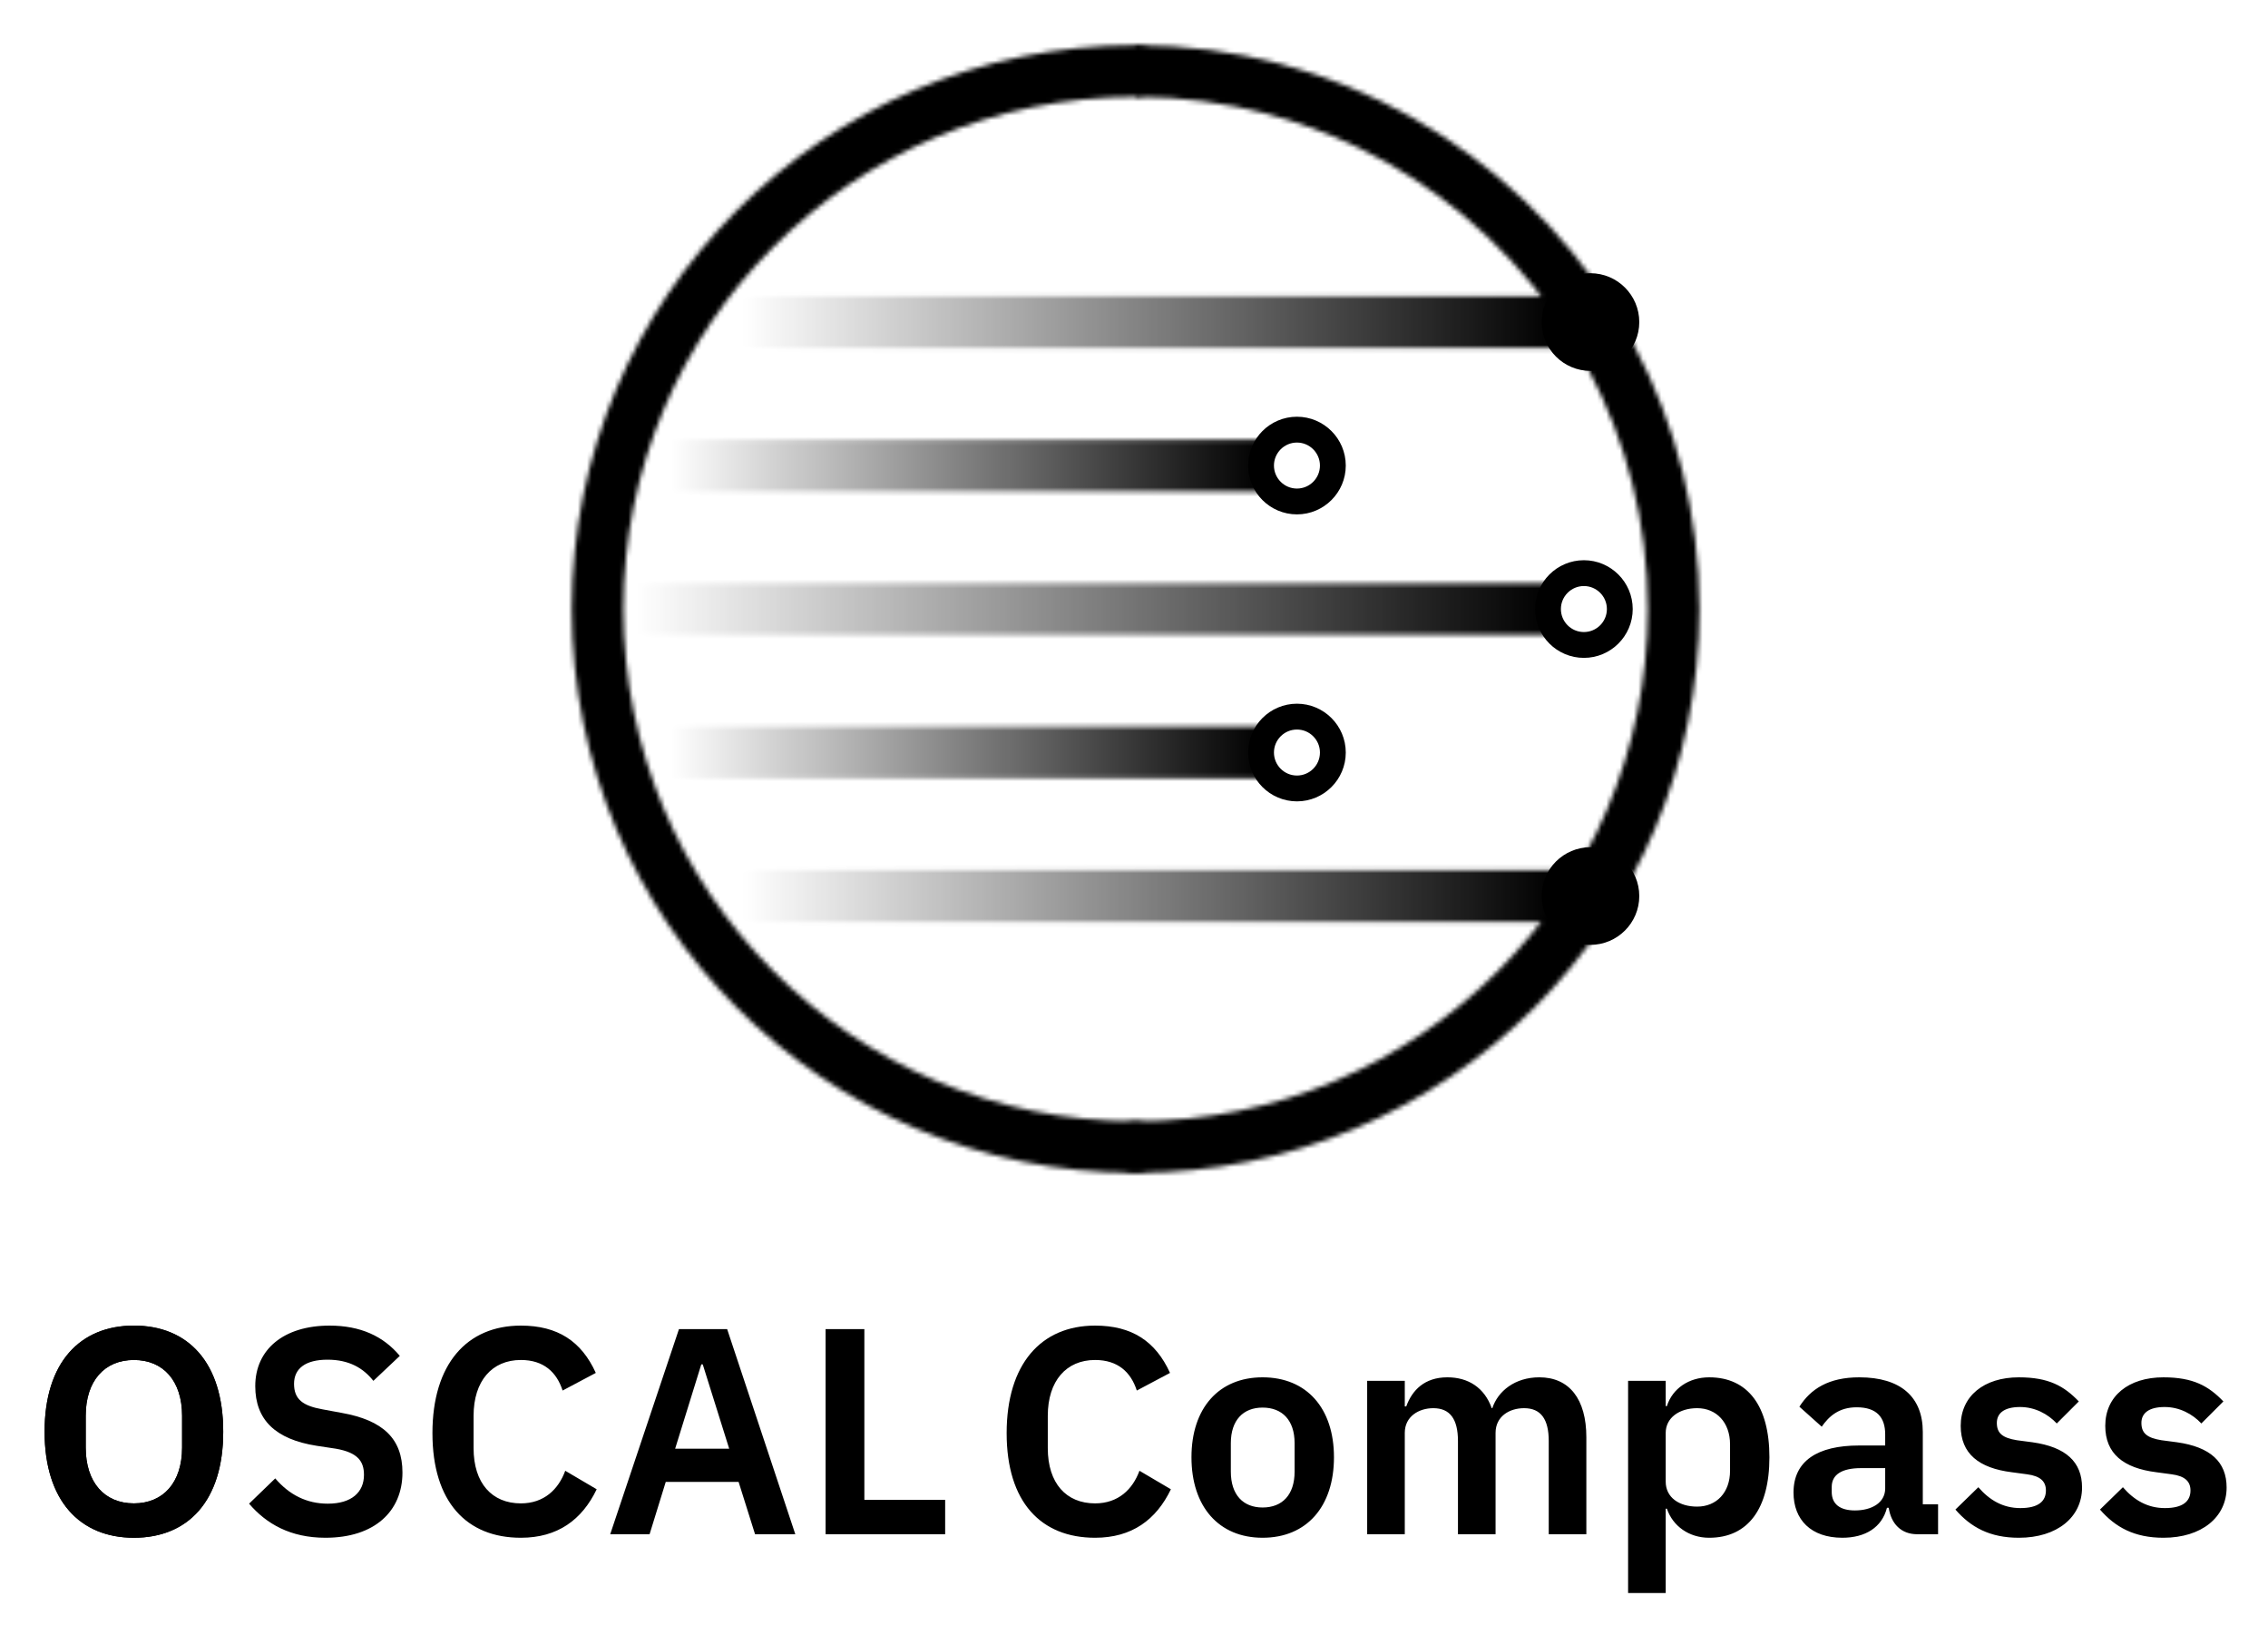 <svg xmlns="http://www.w3.org/2000/svg" role="img" xmlns:xlink="http://www.w3.org/1999/xlink" viewBox="12.00 11.00 494.00 356.00"><defs><linearGradient id="a" x1="173.421" x2="350.599" y1="421.14" y2="421.14" gradientTransform="matrix(1 0 0 -1 0 502.28)" gradientUnits="userSpaceOnUse"><stop offset="0" stop-color="#fff" stop-opacity="0"/><stop offset="1" stop-color="#fff"/></linearGradient><linearGradient id="b" x1="157.778" x2="286.706" y1="327.39" y2="327.39" xlink:href="#a"/><linearGradient id="c" x1="149.992" x2="349.206" y1="358.64" y2="358.64" xlink:href="#a"/><linearGradient id="d" x1="317.938" x2="317.938" y1="235.836" y2="418.944" gradientTransform="matrix(1 0 0 -1 0 502.28)" gradientUnits="userSpaceOnUse"><stop offset=".1" stop-color="#6f6f6f"/><stop offset=".3" stop-color="#494949"/><stop offset=".5" stop-color="#212121"/><stop offset=".78" stop-color="#090909"/><stop offset=".907"/></linearGradient><linearGradient id="e" x1="157.778" x2="286.706" y1="389.89" y2="389.89" xlink:href="#a"/><linearGradient id="f" x1="173.456" y1="296.14" y2="296.14" xlink:href="#a"/><linearGradient id="g" x1="287.523" x2="172.56" y1="251.233" y2="450.355" gradientTransform="matrix(1 0 0 -1 0 502.28)" gradientUnits="userSpaceOnUse"><stop offset=".05" stop-color="#6f6f6f"/><stop offset=".7" stop-color="#fff"/></linearGradient><mask id="h" width="250" height="250" x="134.349" y="18.64" maskUnits="userSpaceOnUse"><g fill="none" stroke-width="11.25"><path stroke="url(#a)" stroke-linejoin="round" d="M173.421 81.14h177.178"/><path stroke="url(#b)" stroke-linejoin="round" d="M157.778 174.89h128.928"/><path stroke="url(#c)" stroke-linejoin="round" d="M149.992 143.64h199.214"/><path stroke="url(#d)" stroke-linecap="round" stroke-miterlimit="10" d="M259.349 260.818c64.714 0 117.179-52.464 117.179-117.179 0-19.749-4.883-38.355-13.512-54.679"/><path stroke="url(#e)" stroke-linejoin="round" d="M157.778 112.39h128.928"/><path stroke="#fff" stroke-miterlimit="10" d="M358.492 81.14c-20.75-32.857-57.393-54.679-99.143-54.679"/><path stroke="url(#f)" stroke-linejoin="round" d="M173.456 206.14h177.143"/><path stroke="url(#g)" stroke-linecap="round" stroke-miterlimit="10" d="M259.349 26.461c-64.714 0-117.179 52.464-117.179 117.179s52.464 117.179 117.179 117.179"/></g><path d="M366.206 206.14c0 4.321-3.5 7.821-7.821 7.821s-7.821-3.5-7.821-7.821 3.5-7.821 7.821-7.821 7.821 3.5 7.821 7.821zm0-125c0 4.321-3.5 7.821-7.821 7.821s-7.821-3.5-7.821-7.821 3.5-7.821 7.821-7.821 7.821 3.5 7.821 7.821z"/></mask></defs><g mask="url(#h)"><path d="M134.349 18.64v250h250v-250h-250z" data-name="hexagon"/></g><path d="M358.421 216.774c-5.864 0-10.634-4.771-10.634-10.634s4.771-10.634 10.634-10.634 10.634 4.771 10.634 10.634-4.77 10.634-10.634 10.634zm0-15.643c-2.762 0-5.009 2.247-5.009 5.009s2.247 5.009 5.009 5.009 5.009-2.247 5.009-5.009-2.247-5.009-5.009-5.009zm-63.929-15.607c-5.864 0-10.634-4.771-10.634-10.634s4.771-10.634 10.634-10.634 10.634 4.771 10.634 10.634-4.77 10.634-10.634 10.634zm0-15.643c-2.762 0-5.009 2.247-5.009 5.009s2.247 5.009 5.009 5.009 5.009-2.247 5.009-5.009-2.247-5.009-5.009-5.009zm62.5-15.607c-5.864 0-10.634-4.771-10.634-10.634s4.771-10.634 10.634-10.634 10.634 4.77 10.634 10.634-4.77 10.634-10.634 10.634zm0-15.643c-2.762 0-5.009 2.247-5.009 5.009s2.247 5.009 5.009 5.009 5.009-2.247 5.009-5.009-2.247-5.009-5.009-5.009zm-62.5-15.607c-5.864 0-10.634-4.77-10.634-10.634s4.771-10.634 10.634-10.634 10.634 4.77 10.634 10.634-4.77 10.634-10.634 10.634zm0-15.643c-2.762 0-5.009 2.247-5.009 5.009s2.247 5.009 5.009 5.009 5.009-2.247 5.009-5.009-2.247-5.009-5.009-5.009zm63.929-15.607c-5.864 0-10.634-4.77-10.634-10.634s4.771-10.634 10.634-10.634 10.634 4.77 10.634 10.634-4.77 10.634-10.634 10.634zm0-15.643c-2.762 0-5.009 2.247-5.009 5.009s2.247 5.009 5.009 5.009 5.009-2.247 5.009-5.009-2.247-5.009-5.009-5.009z"/><g><path d="M231.261 323.115c0-15.039 7.488-23.422 19.263-23.422 8 0 13.183 3.392 16.319 10.303l-7.231 3.84c-1.28-3.968-4.096-6.655-9.087-6.655-6.271 0-10.303 4.544-10.303 12.159v7.039c0 7.68 4.032 12.031 10.303 12.031 5.056 0 8.191-3.071 9.664-7.104l6.847 4.032c-3.2 6.655-8.511 10.559-16.511 10.559-11.775 0-19.263-7.743-19.263-22.782zm40.256 5.248c0-10.688 5.952-17.407 15.487-17.407 9.6 0 15.551 6.72 15.551 17.407 0 10.751-5.951 17.534-15.551 17.534-9.535 0-15.487-6.783-15.487-17.534zm22.462 3.136v-6.208c0-4.991-2.688-7.743-6.976-7.743-4.224 0-6.911 2.752-6.911 7.743v6.208c0 5.056 2.688 7.808 6.911 7.808 4.288 0 6.976-2.752 6.976-7.808zm15.809 13.631v-33.405h8.191v5.567h.319c1.28-3.519 3.968-6.336 8.96-6.336 4.543 0 8.063 2.24 9.663 6.72h.128c1.216-3.712 4.928-6.72 10.239-6.72 6.527 0 10.239 4.736 10.239 13.056v21.118h-8.191v-20.286c0-4.8-1.728-7.168-5.376-7.168-3.199 0-6.207 1.792-6.207 5.376v22.078h-8.191v-20.286c0-4.8-1.728-7.168-5.376-7.168-3.136 0-6.207 1.792-6.207 5.376v22.078h-8.191zm56.832-33.405h8.191v5.503h.256c1.216-3.84 4.8-6.271 9.215-6.271 8.447 0 13.119 6.271 13.119 17.407 0 11.199-4.672 17.534-13.119 17.534-4.415 0-7.936-2.56-9.215-6.335h-.256v18.366h-8.191v-46.204zm22.206 19.582v-5.76c0-4.735-2.944-7.871-7.168-7.871-3.903 0-6.847 2.112-6.847 5.376v10.623c0 3.456 2.943 5.439 6.847 5.439 4.224 0 7.168-3.071 7.168-7.808zm13.825 4.736c0-6.848 5.184-10.239 14.271-10.239h5.695v-2.433c0-3.711-1.855-5.888-6.207-5.888-3.84 0-6.016 1.92-7.616 4.225l-4.863-4.353c2.432-3.839 6.336-6.399 13.055-6.399 9.023 0 13.823 4.288 13.823 11.903v15.743h3.328v6.527h-4.544c-3.519 0-5.695-2.304-6.207-5.76h-.385c-1.088 4.288-4.735 6.527-9.727 6.527-6.784 0-10.624-3.903-10.624-9.854zm19.967-.896v-4.416h-5.247c-4.288 0-6.4 1.473-6.4 4.096v1.089c0 2.688 1.856 4.031 5.056 4.031 3.648 0 6.592-1.664 6.592-4.8zm15.298 4.607l4.992-4.863c2.432 2.815 5.375 4.544 9.151 4.544 3.903 0 5.567-1.473 5.567-3.84 0-1.92-1.152-3.136-4.096-3.519l-3.328-.448c-7.167-.896-11.135-4.032-11.135-10.111 0-6.464 5.056-10.56 12.671-10.56 6.527 0 9.855 1.92 13.055 5.248l-4.8 4.8c-1.919-2.048-4.735-3.584-7.999-3.584-3.519 0-5.056 1.408-5.056 3.456 0 2.239 1.216 3.264 4.352 3.775l3.392.448c7.296 1.023 10.815 4.287 10.815 9.855 0 6.463-5.439 10.942-13.759 10.942-6.336 0-10.495-2.304-13.823-6.144zm31.488 0l4.991-4.863c2.432 2.815 5.376 4.544 9.151 4.544 3.903 0 5.567-1.473 5.567-3.84 0-1.92-1.151-3.136-4.096-3.519l-3.327-.448c-7.168-.896-11.136-4.032-11.136-10.111 0-6.464 5.056-10.56 12.671-10.56 6.528 0 9.855 1.92 13.056 5.248l-4.8 4.8c-1.92-2.048-4.735-3.584-7.999-3.584-3.521 0-5.056 1.408-5.056 3.456 0 2.239 1.216 3.264 4.352 3.775l3.392.448c7.295 1.023 10.815 4.287 10.815 9.855 0 6.463-5.44 10.942-13.76 10.942-6.335 0-10.495-2.304-13.822-6.144z"/><path d="M21.711 322.795c0-15.104 7.744-23.102 19.455-23.102 11.775 0 19.455 7.999 19.455 23.102s-7.679 23.102-19.455 23.102c-11.711 0-19.455-7.999-19.455-23.102zm29.95 3.455v-6.911c0-7.615-4.096-12.159-10.495-12.159s-10.495 4.544-10.495 12.159v6.911c0 7.615 4.096 12.159 10.495 12.159s10.495-4.544 10.495-12.159z"/><path d="M21.711 322.795c0-15.104 7.744-23.102 19.455-23.102 11.775 0 19.455 7.999 19.455 23.102s-7.679 23.102-19.455 23.102c-11.711 0-19.455-7.999-19.455-23.102zm29.95 3.455v-6.911c0-7.615-4.096-12.159-10.495-12.159s-10.495 4.544-10.495 12.159v6.911c0 7.615 4.096 12.159 10.495 12.159s10.495-4.544 10.495-12.159zm14.594 12.224l5.696-5.504c3.072 3.584 6.848 5.504 11.455 5.504 5.184 0 7.872-2.496 7.872-6.271 0-3.008-1.408-4.864-6.08-5.696l-4.224-.64c-9.023-1.408-13.375-5.695-13.375-12.991 0-7.999 6.207-13.183 16.191-13.183 6.719 0 11.711 2.304 15.294 6.592l-5.759 5.439c-2.176-2.752-5.248-4.608-9.983-4.608-4.8 0-7.295 1.92-7.295 5.248 0 3.392 1.92 4.8 6.207 5.567l4.16.769c9.023 1.6 13.247 5.631 13.247 12.99 0 8.448-6.08 14.207-16.767 14.207-7.616 0-12.863-3.008-16.639-7.423zm39.936-15.359c0-15.039 7.488-23.422 19.263-23.422 8 0 13.183 3.392 16.319 10.303l-7.231 3.84c-1.28-3.968-4.096-6.655-9.087-6.655-6.271 0-10.303 4.544-10.303 12.159v7.039c0 7.68 4.032 12.031 10.303 12.031 5.056 0 8.191-3.071 9.663-7.104l6.848 4.032c-3.2 6.655-8.511 10.559-16.511 10.559-11.775 0-19.263-7.743-19.263-22.782zm70.27 22.015l-3.583-11.392h-15.871l-3.519 11.392h-8.576l14.975-44.669h10.495l14.847 44.669h-8.768zm-11.391-36.989h-.32l-5.696 18.366h11.775l-5.76-18.366zm26.753 36.989v-44.669h8.447v37.182h17.599v7.487h-26.046z"/></g></svg>